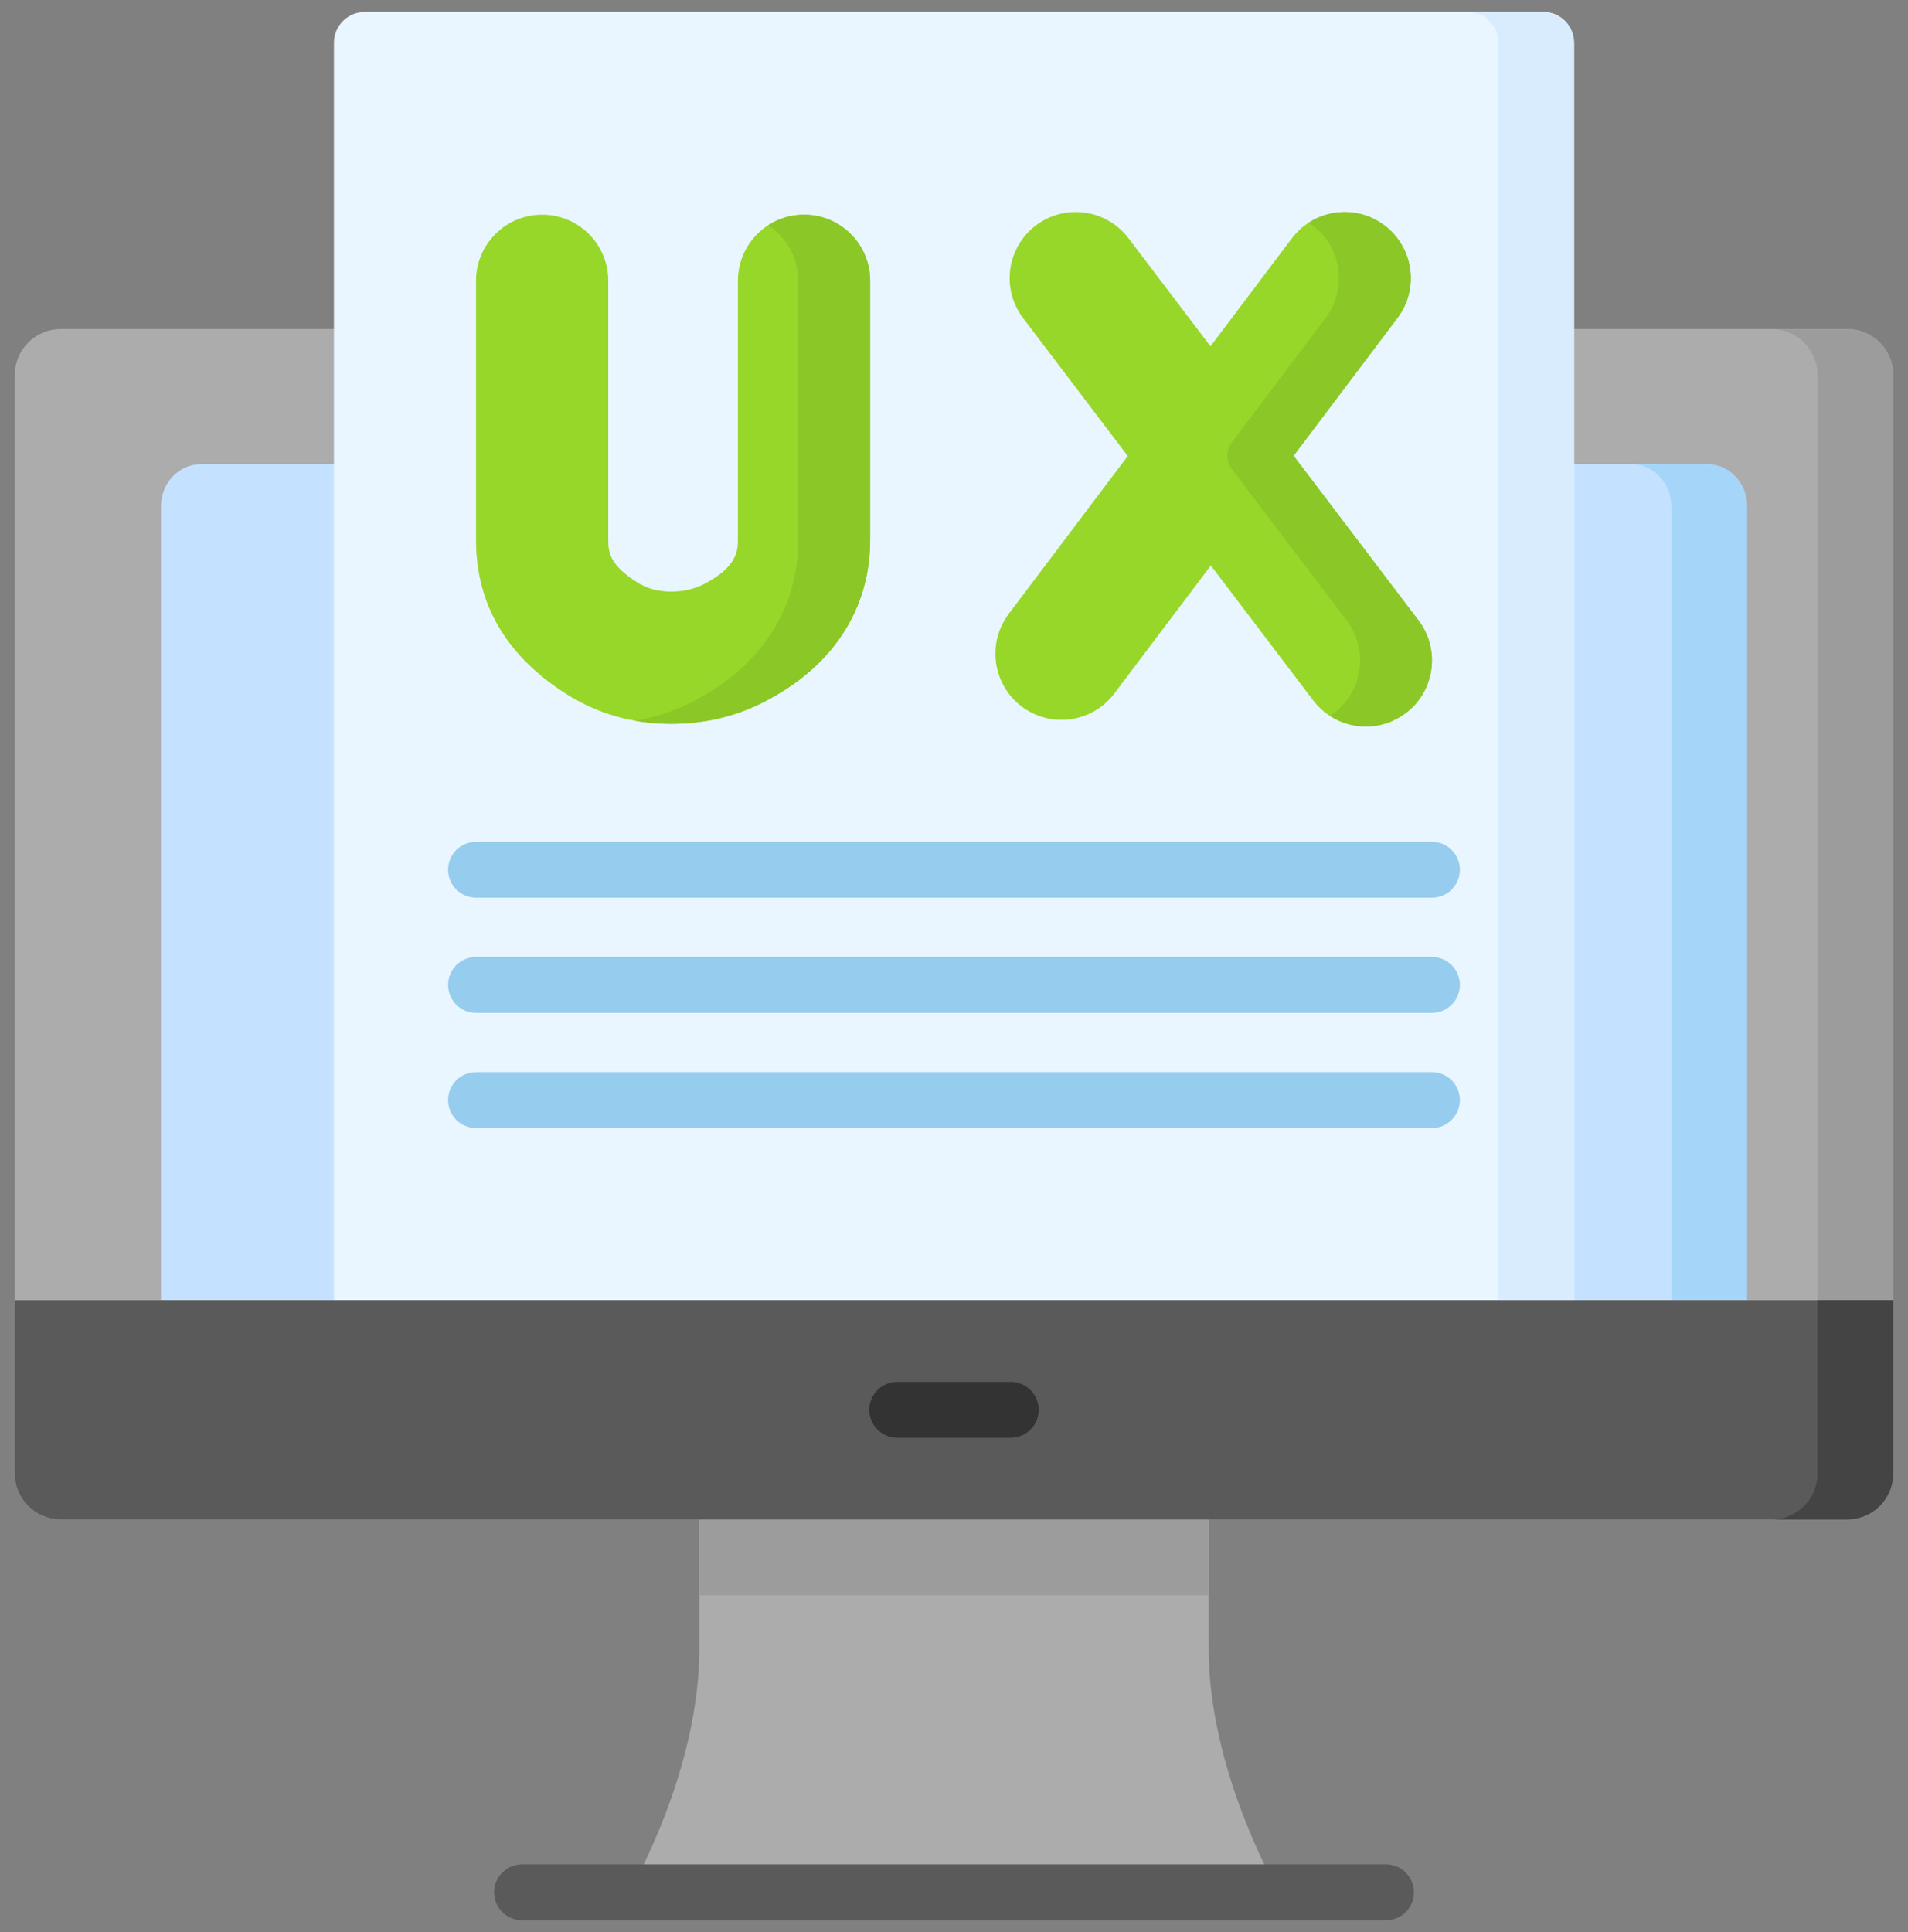 <svg width="80" height="81" viewBox="0 0 80 81" fill="none" xmlns="http://www.w3.org/2000/svg">
<rect x="0" y="0" width="80" height="81" fill="#808080" stroke="none"/>
<g clip-path="url(#clip0_53696_1690)">
<path d="M50.678 68.849V62.433H29.323V68.849C29.412 74.191 26.375 79.329 26.375 79.329H53.626C53.626 79.329 50.589 74.192 50.678 68.849Z" fill="#ACACAC"/>
<path d="M29.322 63.698H50.678V66.872H29.322V63.698Z" fill="#9C9C9C"/>
<path d="M77.455 63.7H2.544C1.481 63.7 0.619 62.837 0.619 61.774V15.72C0.619 14.657 1.481 13.795 2.544 13.795H77.455C78.519 13.795 79.381 14.657 79.381 15.72V61.774C79.381 62.837 78.519 63.7 77.455 63.7Z" fill="#ACACAC"/>
<path d="M79.381 15.72V61.774C79.381 62.837 78.519 63.699 77.454 63.699H74.282C75.345 63.699 76.207 62.837 76.207 61.774V15.72C76.207 14.657 75.345 13.794 74.282 13.794H77.454C78.519 13.794 79.381 14.657 79.381 15.72Z" fill="#9C9C9C"/>
<path d="M6.749 54.505V21.225C6.749 20.249 7.502 19.458 8.432 19.458H71.568C72.497 19.458 73.251 20.249 73.251 21.225V54.505H6.749Z" fill="#C4E2FF"/>
<path d="M73.252 21.225V54.505H70.078V21.225C70.078 20.249 69.324 19.457 68.394 19.457H71.568C72.498 19.457 73.252 20.249 73.252 21.225Z" fill="#A5D5F9"/>
<path d="M58.112 80.501H21.889C21.242 80.501 20.717 79.976 20.717 79.329C20.717 78.682 21.242 78.157 21.889 78.157H58.112C58.759 78.157 59.284 78.682 59.284 79.329C59.284 79.976 58.759 80.501 58.112 80.501Z" fill="#5A5A5A"/>
<path d="M65.998 54.505H14.002V1.794C14.002 1.08 14.58 0.501 15.294 0.501H64.705C65.419 0.501 65.997 1.08 65.997 1.794V54.505H65.998Z" fill="#EAF6FF"/>
<path d="M65.998 1.793V54.505H62.825V1.793C62.825 1.079 62.245 0.5 61.531 0.5H64.705C65.419 0.5 65.998 1.079 65.998 1.793Z" fill="#D8ECFE"/>
<path d="M33.712 8.999C32.181 8.999 30.939 10.24 30.939 11.771V22.633C30.939 23.029 30.939 23.768 29.487 24.499C29.085 24.702 28.642 24.8 28.133 24.8C28.131 24.8 28.129 24.8 28.128 24.8C27.586 24.799 27.121 24.67 26.703 24.403C25.595 23.695 25.504 23.187 25.504 22.644V11.771C25.504 10.24 24.263 8.999 22.732 8.999C21.201 8.999 19.96 10.24 19.96 11.771V22.644C19.96 25.318 21.224 27.482 23.718 29.076C25.033 29.916 26.514 30.343 28.12 30.345H28.133C29.509 30.345 30.804 30.044 31.981 29.451C34.885 27.989 36.484 25.567 36.484 22.633V11.771C36.484 10.24 35.243 8.999 33.712 8.999Z" fill="#97D729"/>
<path d="M59.475 26.008L54.237 19.106L58.593 13.329C59.515 12.107 59.271 10.369 58.049 9.447C56.826 8.525 55.088 8.769 54.166 9.991L50.754 14.517L47.315 9.984C46.389 8.765 44.65 8.527 43.43 9.452C42.211 10.378 41.972 12.117 42.898 13.336L47.285 19.117L42.295 25.735C41.373 26.958 41.617 28.696 42.839 29.618C43.339 29.995 43.925 30.177 44.506 30.177C45.347 30.177 46.177 29.796 46.722 29.074L50.769 23.707L55.059 29.36C55.604 30.079 56.432 30.457 57.269 30.457C57.853 30.457 58.442 30.273 58.943 29.892C60.163 28.967 60.401 27.228 59.475 26.008Z" fill="#97D729"/>
<path d="M36.484 11.771V22.633C36.484 25.568 34.886 27.99 31.981 29.451C30.805 30.045 29.51 30.345 28.133 30.345H28.12C27.614 30.343 27.12 30.302 26.641 30.218C27.457 30.076 28.234 29.821 28.966 29.451C31.871 27.99 33.469 25.568 33.469 22.633V11.771C33.469 10.795 32.966 9.938 32.204 9.445C32.638 9.162 33.155 8.999 33.712 8.999C35.243 8.999 36.484 10.24 36.484 11.771Z" fill="#8BC727"/>
<path d="M58.944 29.892C58.442 30.273 57.854 30.457 57.27 30.457C56.74 30.457 56.213 30.305 55.761 30.01C55.818 29.974 55.873 29.934 55.929 29.892C57.149 28.968 57.387 27.228 56.462 26.008L51.657 19.677C51.401 19.34 51.4 18.874 51.655 18.536L55.58 13.33C56.502 12.108 56.258 10.369 55.036 9.447C54.982 9.407 54.928 9.369 54.872 9.334C55.821 8.718 57.094 8.725 58.05 9.447C59.272 10.369 59.517 12.108 58.595 13.33L54.239 19.107L59.477 26.008C60.402 27.228 60.164 28.968 58.944 29.892Z" fill="#8BC727"/>
<path d="M60.039 37.634H19.959C19.312 37.634 18.788 37.109 18.788 36.462C18.788 35.815 19.312 35.29 19.959 35.29H60.039C60.686 35.29 61.211 35.815 61.211 36.462C61.211 37.109 60.686 37.634 60.039 37.634Z" fill="#96CCED"/>
<path d="M60.039 42.461H19.959C19.312 42.461 18.788 41.936 18.788 41.289C18.788 40.642 19.312 40.117 19.959 40.117H60.039C60.686 40.117 61.211 40.642 61.211 41.289C61.211 41.936 60.686 42.461 60.039 42.461Z" fill="#96CCED"/>
<path d="M60.039 47.289H19.959C19.312 47.289 18.788 46.764 18.788 46.117C18.788 45.47 19.312 44.945 19.959 44.945H60.039C60.686 44.945 61.211 45.47 61.211 46.117C61.211 46.764 60.686 47.289 60.039 47.289Z" fill="#96CCED"/>
<path d="M79.381 54.505V61.774C79.381 62.837 78.519 63.699 77.455 63.699H2.545C1.48 63.699 0.619 62.837 0.619 61.774V54.505H79.381Z" fill="#5A5A5A"/>
<path d="M79.381 54.505V61.774C79.381 62.837 78.519 63.699 77.454 63.699H74.282C75.345 63.699 76.207 62.837 76.207 61.774V54.505H79.381Z" fill="#444444"/>
<path d="M42.38 60.273H37.62C36.972 60.273 36.448 59.749 36.448 59.101C36.448 58.454 36.972 57.93 37.62 57.93H42.38C43.027 57.93 43.552 58.454 43.552 59.101C43.552 59.749 43.027 60.273 42.38 60.273Z" fill="#333333"/>
</g>
<defs>
<clipPath id="clip0_53696_1690">
<rect width="80" height="80" fill="white" transform="translate(0 0.5)"/>
</clipPath>
</defs>
</svg>
